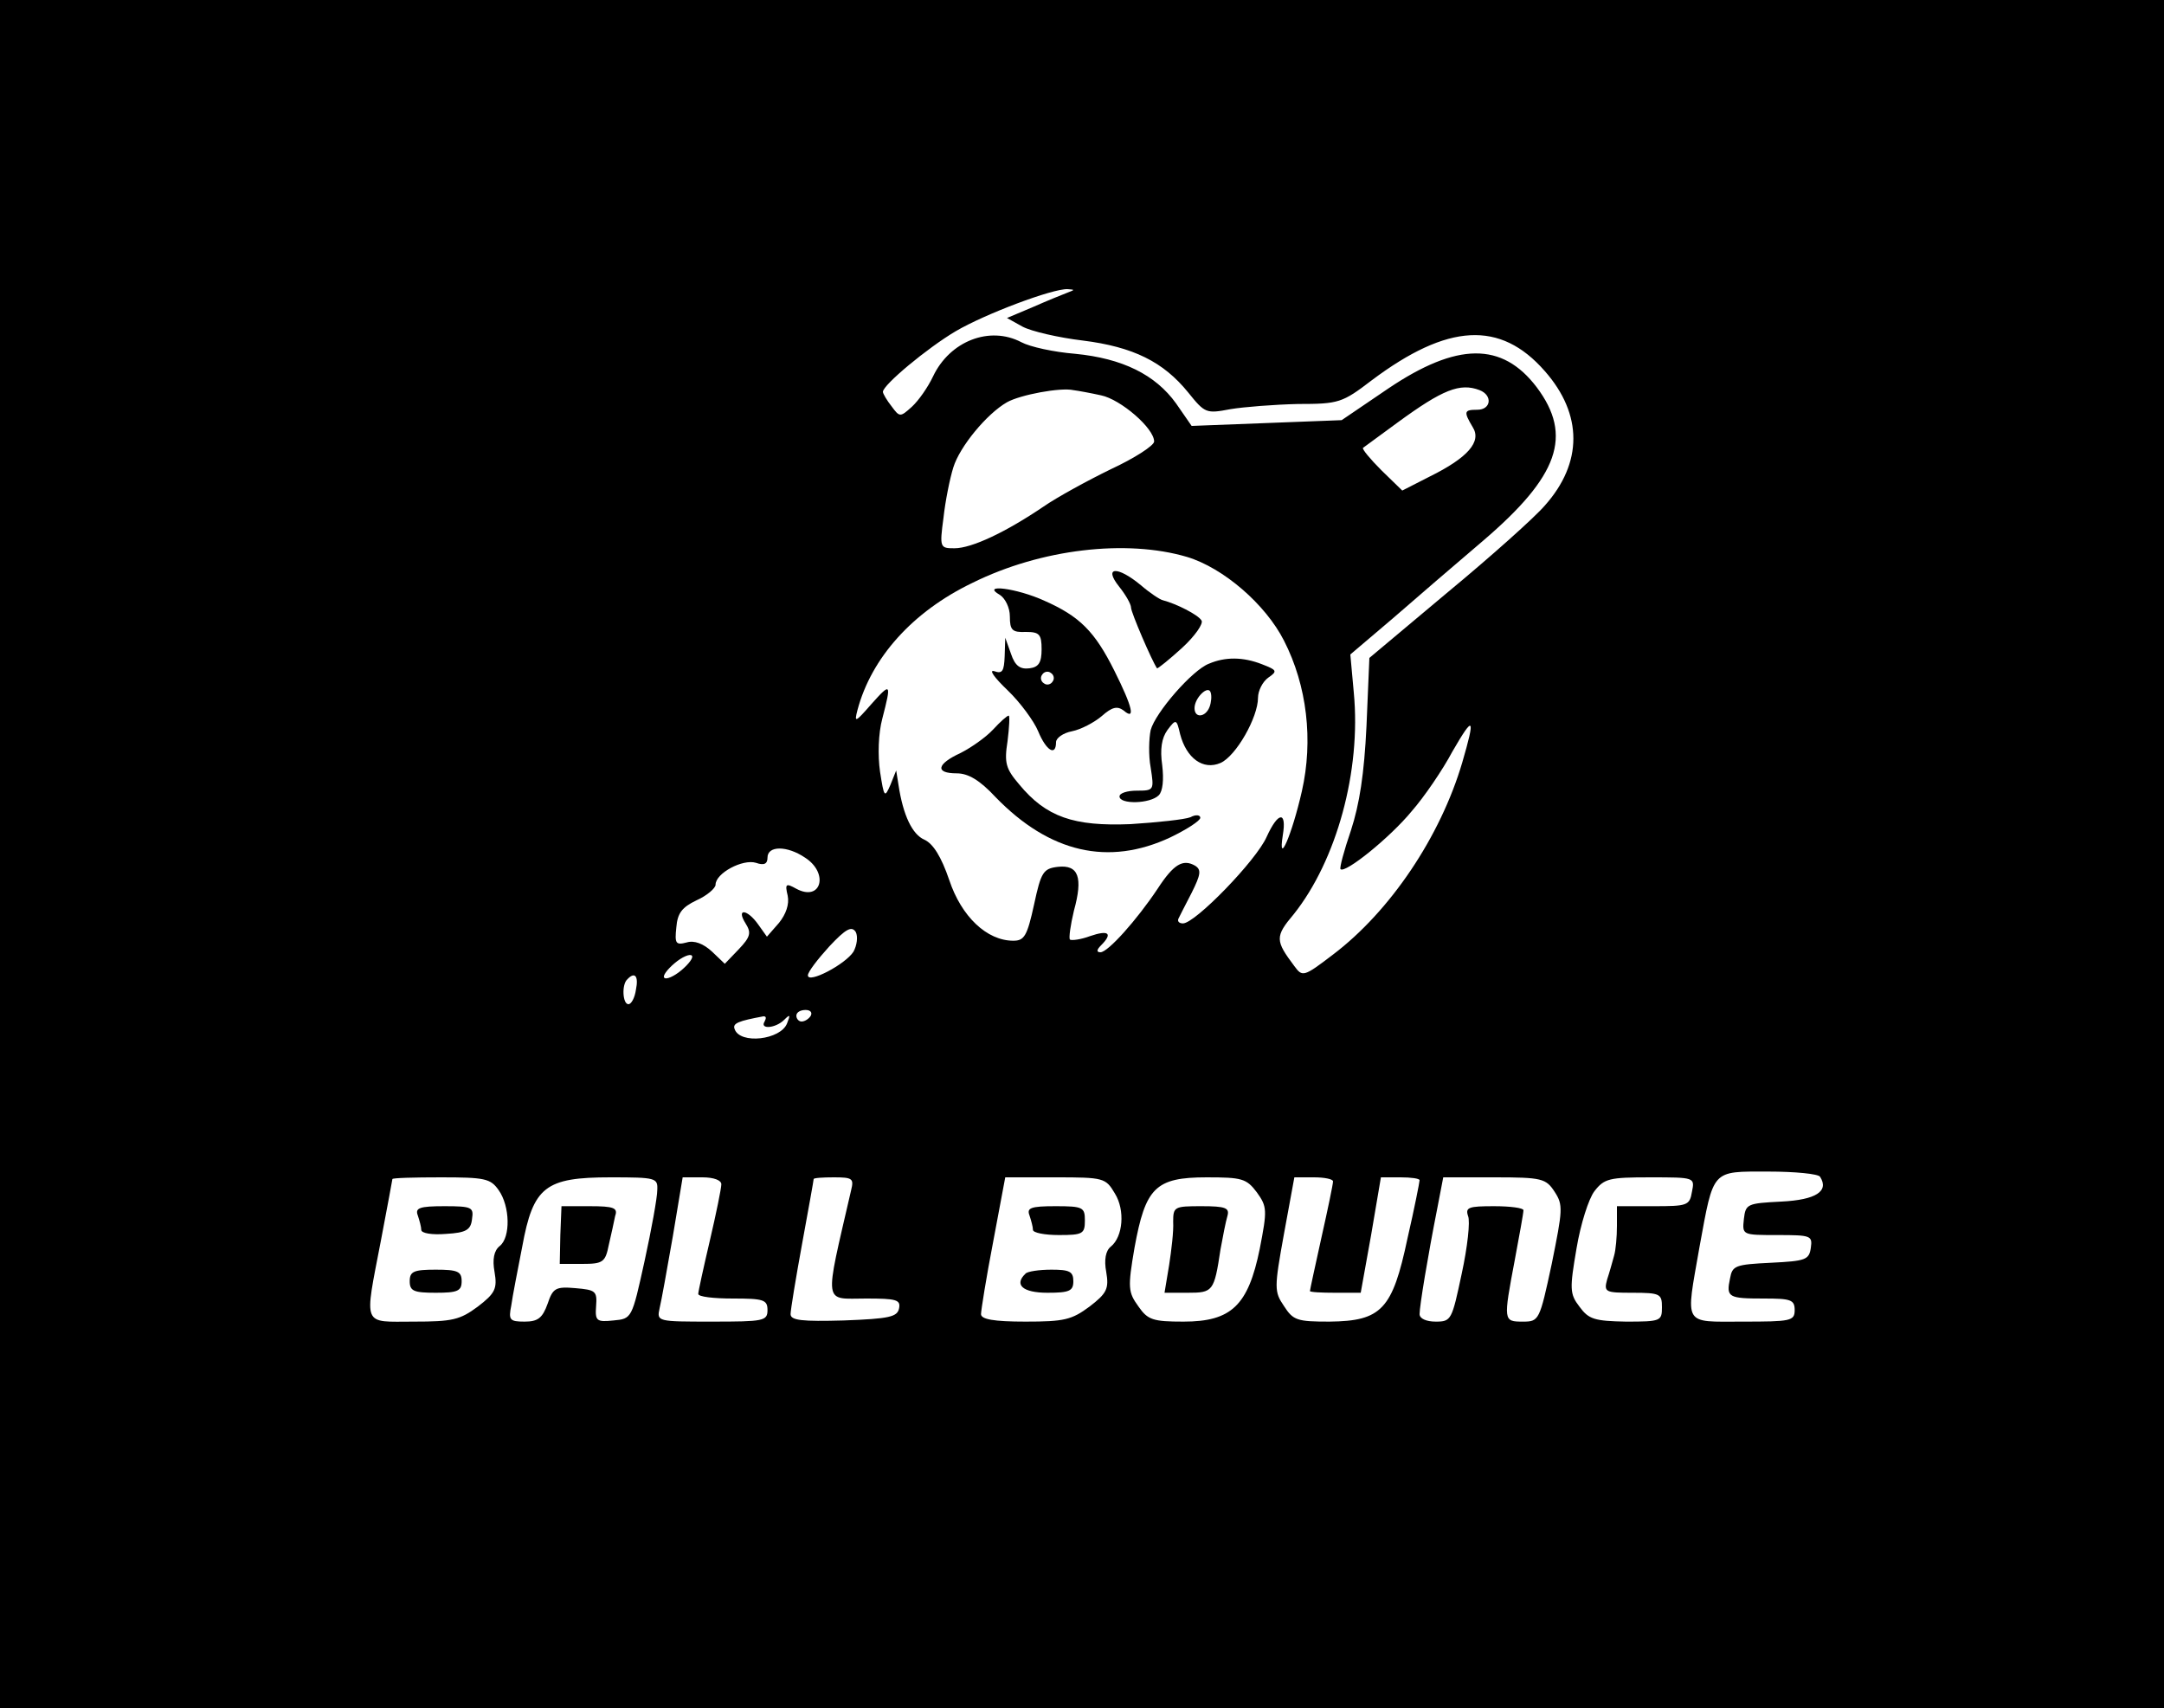<?xml version="1.0" standalone="no"?>
<!DOCTYPE svg PUBLIC "-//W3C//DTD SVG 20010904//EN"
 "http://www.w3.org/TR/2001/REC-SVG-20010904/DTD/svg10.dtd">
<svg version="1.0" xmlns="http://www.w3.org/2000/svg"
 width="375pt" height="296pt" viewBox="0 0 375 296"
 preserveAspectRatio="xMidYMid meet">

<g transform="translate(0,296) scale(0.1,-0.1)"
fill="#000000" stroke="none">
<path d="M0 1480 l0 -1480 1875 0 1875 0 0 1480 0 1480 -1875 0 -1875 0 0
-1480z m1850 973 c-8 -3 -35 -14 -60 -25 l-45 -19 27 -15 c15 -8 62 -19 104
-24 88 -11 140 -37 183 -90 29 -36 31 -37 73 -29 24 4 76 8 117 9 71 0 77 2
128 41 132 99 223 104 300 16 66 -75 66 -159 0 -233 -17 -20 -93 -88 -168
-150 l-136 -114 -5 -118 c-4 -83 -12 -135 -27 -181 -12 -35 -20 -65 -18 -67 8
-8 86 55 123 100 22 25 54 72 71 104 37 64 40 60 17 -19 -38 -129 -125 -258
-224 -333 -51 -39 -53 -39 -67 -20 -33 44 -34 51 -1 90 74 93 117 248 104 384
l-6 66 73 62 c39 34 110 95 157 135 131 112 156 182 93 266 -60 79 -138 78
-257 -2 l-81 -55 -130 -5 -130 -5 -27 39 c-36 50 -93 78 -175 86 -37 3 -78 12
-93 20 -55 29 -124 2 -153 -59 -9 -19 -25 -42 -37 -53 -20 -18 -21 -18 -35 1
-8 10 -15 22 -15 25 0 12 77 76 126 105 51 30 168 74 194 73 13 -1 13 -1 0 -6z
m58 -178 c34 -7 92 -57 92 -80 0 -7 -34 -29 -75 -48 -41 -20 -94 -49 -117 -65
-65 -44 -124 -72 -154 -72 -25 0 -26 1 -19 53 3 28 11 68 17 87 11 36 58 93
93 113 23 13 93 26 115 21 8 -1 30 -5 48 -9z m656 9 c23 -9 20 -34 -4 -34 -23
0 -24 -3 -8 -30 16 -25 -8 -53 -75 -86 l-47 -24 -36 35 c-20 20 -34 37 -32 39
1 1 29 21 60 44 78 57 108 69 142 56z m-507 -289 c63 -19 136 -82 168 -145 40
-78 51 -173 31 -261 -17 -75 -42 -133 -33 -76 7 42 -8 41 -28 -3 -18 -41 -124
-150 -145 -150 -6 0 -10 3 -8 8 2 4 12 24 23 45 16 32 17 40 6 47 -21 12 -37
3 -65 -40 -36 -54 -86 -110 -99 -110 -7 0 -7 4 1 12 21 21 13 27 -19 16 -16
-6 -32 -8 -35 -6 -2 3 1 25 7 50 16 58 8 80 -28 76 -25 -3 -29 -9 -41 -65 -12
-55 -17 -63 -36 -63 -46 0 -90 42 -111 105 -14 41 -28 63 -43 70 -21 9 -37 42
-45 95 l-4 25 -10 -25 c-10 -23 -11 -22 -18 23 -4 28 -3 66 4 92 16 62 15 63
-19 25 -28 -32 -30 -33 -24 -10 24 90 95 170 199 220 119 59 267 76 372 45z
m-662 -521 c42 -27 28 -77 -15 -54 -18 10 -20 9 -15 -12 3 -15 -3 -32 -15 -47
l-21 -24 -15 21 c-19 27 -39 29 -22 2 10 -16 9 -23 -12 -45 l-24 -25 -22 21
c-15 14 -31 20 -44 16 -19 -5 -21 -2 -18 26 2 25 10 35 35 47 18 8 33 21 33
27 0 20 47 45 70 38 14 -5 20 -2 20 9 0 21 34 21 65 0z m84 -163 c-14 -22 -79
-56 -79 -41 0 6 17 28 37 50 29 31 39 36 46 25 4 -8 2 -23 -4 -34z m-298 -32
c-13 -11 -27 -17 -30 -13 -3 3 5 14 18 25 13 11 27 17 30 13 3 -3 -5 -14 -18
-25z m-79 -34 c-2 -14 -8 -25 -13 -25 -10 0 -12 34 -2 43 13 14 20 6 15 -18z
m303 -45 c-3 -5 -10 -10 -16 -10 -5 0 -9 5 -9 10 0 6 7 10 16 10 8 0 12 -4 9
-10z m-80 -10 c-9 -14 19 -12 34 3 10 10 11 9 5 -6 -11 -29 -82 -37 -91 -10
-4 10 7 14 50 22 5 0 5 -3 2 -9z m1829 -269 c16 -25 -7 -40 -67 -43 -59 -3
-62 -4 -65 -30 -3 -28 -3 -28 58 -28 58 0 61 -1 58 -22 -3 -21 -9 -23 -69 -26
-62 -3 -67 -5 -71 -27 -7 -33 -3 -35 59 -35 46 0 53 -2 53 -20 0 -19 -7 -20
-90 -20 -105 0 -99 -9 -75 129 25 136 20 131 119 131 47 0 87 -4 90 -9z
m-2290 -23 c20 -28 21 -82 2 -97 -10 -8 -13 -23 -9 -45 5 -29 1 -37 -29 -60
-31 -23 -44 -26 -111 -26 -90 0 -86 -11 -57 140 11 58 20 106 20 107 0 2 38 3
84 3 76 0 86 -2 100 -22z m275 0 c0 -13 -10 -68 -22 -123 -22 -100 -22 -100
-54 -103 -29 -3 -32 -1 -30 25 2 26 -1 28 -36 31 -34 3 -39 0 -48 -27 -9 -25
-17 -31 -40 -31 -26 0 -28 3 -23 28 2 15 11 61 19 102 19 104 40 120 153 120
79 0 82 -1 81 -22z m111 10 c0 -7 -9 -51 -20 -98 -11 -47 -20 -88 -20 -92 0
-5 27 -8 60 -8 53 0 60 -2 60 -20 0 -19 -7 -20 -96 -20 -95 0 -96 0 -91 23 3
12 13 68 23 125 l17 102 34 0 c20 0 33 -5 33 -12z m225 -10 c-47 -204 -49
-188 26 -188 52 0 60 -2 57 -17 -3 -15 -17 -18 -96 -21 -72 -2 -92 0 -92 11 0
7 9 62 20 122 11 60 20 110 20 112 0 2 16 3 35 3 32 0 35 -2 30 -22z m457 -6
c18 -29 14 -75 -7 -92 -9 -7 -12 -23 -8 -44 5 -29 1 -37 -29 -60 -31 -23 -44
-26 -111 -26 -55 0 -77 4 -77 13 0 6 9 63 21 125 l21 112 87 0 c84 0 87 -1
103 -28z m246 2 c18 -25 18 -31 5 -98 -20 -98 -49 -126 -132 -126 -53 0 -62 3
-78 26 -18 25 -19 32 -7 102 19 104 36 122 125 122 61 0 69 -2 87 -26z m132
19 c0 -5 -9 -48 -20 -97 -11 -50 -20 -91 -20 -93 0 -2 20 -3 44 -3 l44 0 18
100 17 100 34 0 c18 0 33 -2 33 -5 0 -3 -9 -49 -21 -101 -26 -123 -45 -143
-135 -144 -56 0 -63 2 -79 27 -17 25 -17 31 0 125 l18 98 34 0 c18 0 33 -3 33
-7z m384 -18 c15 -23 14 -31 -5 -125 -21 -98 -22 -100 -50 -100 -34 0 -34 1
-14 107 8 43 15 81 15 86 0 4 -23 7 -51 7 -44 0 -50 -2 -45 -17 4 -9 -1 -54
-11 -100 -17 -80 -18 -83 -45 -83 -16 0 -28 5 -28 13 0 14 14 99 31 185 l10
52 89 0 c82 0 89 -2 104 -25z m238 0 c-4 -24 -8 -25 -67 -25 l-63 0 0 -34 c0
-19 -2 -42 -5 -52 -3 -11 -8 -29 -12 -41 -6 -22 -3 -23 44 -23 48 0 51 -2 51
-25 0 -24 -2 -25 -62 -25 -55 1 -65 4 -81 26 -17 22 -17 31 -5 101 7 42 21 86
31 99 17 22 26 24 96 24 78 0 78 0 73 -25z"/>
<path d="M1939 1944 c12 -15 21 -31 21 -37 0 -8 36 -92 45 -105 1 -1 21 15 43
35 23 21 38 43 34 48 -6 10 -44 29 -67 35 -5 1 -23 13 -38 26 -41 34 -65 32
-38 -2z"/>
<path d="M1733 1929 c9 -6 17 -22 17 -37 0 -24 4 -28 28 -27 23 0 27 -4 27
-30 0 -23 -5 -31 -21 -33 -16 -2 -25 4 -32 25 l-10 28 -1 -32 c-1 -26 -4 -31
-18 -26 -10 3 0 -11 23 -33 22 -21 46 -54 53 -71 14 -34 31 -44 31 -19 0 7 12
16 28 19 15 3 38 15 51 26 18 16 27 18 38 10 21 -18 16 5 -16 69 -34 68 -60
94 -121 121 -48 22 -112 30 -77 10z m91 -150 c-3 -5 -10 -7 -15 -3 -5 3 -7 10
-3 15 3 5 10 7 15 3 5 -3 7 -10 3 -15z"/>
<path d="M2095 1810 c-29 -11 -93 -85 -101 -115 -3 -14 -4 -44 0 -65 6 -39 6
-40 -24 -40 -16 0 -30 -4 -30 -10 0 -14 53 -13 68 2 7 7 9 27 6 52 -4 28 -1
47 9 61 15 20 16 19 22 -7 11 -42 40 -63 70 -50 27 12 65 79 65 113 0 12 8 28
18 35 16 11 15 13 -11 23 -33 13 -64 13 -92 1z m1 -75 c-7 -18 -26 -20 -26 -2
0 18 24 41 28 27 2 -6 1 -17 -2 -25z"/>
<path d="M1721 1696 c-13 -14 -39 -32 -57 -41 -41 -19 -44 -35 -6 -35 20 0 40
-12 67 -41 94 -97 196 -120 303 -70 29 14 52 29 52 34 0 5 -8 6 -17 1 -10 -4
-57 -9 -104 -12 -98 -4 -146 12 -193 69 -23 27 -26 37 -20 75 3 24 4 44 2 44
-3 0 -15 -11 -27 -24z"/>
<path d="M724 854 c3 -9 6 -20 6 -25 0 -6 19 -9 43 -7 35 2 43 7 45 26 3 20 0
22 -48 22 -43 0 -51 -3 -46 -16z"/>
<path d="M710 740 c0 -17 7 -20 45 -20 38 0 45 3 45 20 0 17 -7 20 -45 20 -38
0 -45 -3 -45 -20z"/>
<path d="M971 820 l-1 -50 39 0 c36 0 40 3 46 33 4 17 9 40 11 50 5 14 -2 17
-44 17 l-49 0 -2 -50z"/>
<path d="M1784 854 c3 -9 6 -20 6 -25 0 -5 20 -9 45 -9 41 0 45 2 45 25 0 23
-3 25 -51 25 -43 0 -50 -3 -45 -16z"/>
<path d="M1777 753 c-20 -19 -5 -33 38 -33 38 0 45 3 45 20 0 17 -7 20 -38 20
-21 0 -42 -3 -45 -7z"/>
<path d="M2033 843 c1 -16 -3 -49 -7 -75 l-8 -48 40 0 c44 0 46 2 57 75 4 22
9 48 12 58 4 14 -3 17 -45 17 -47 0 -49 -1 -49 -27z"/>
</g>
</svg>
